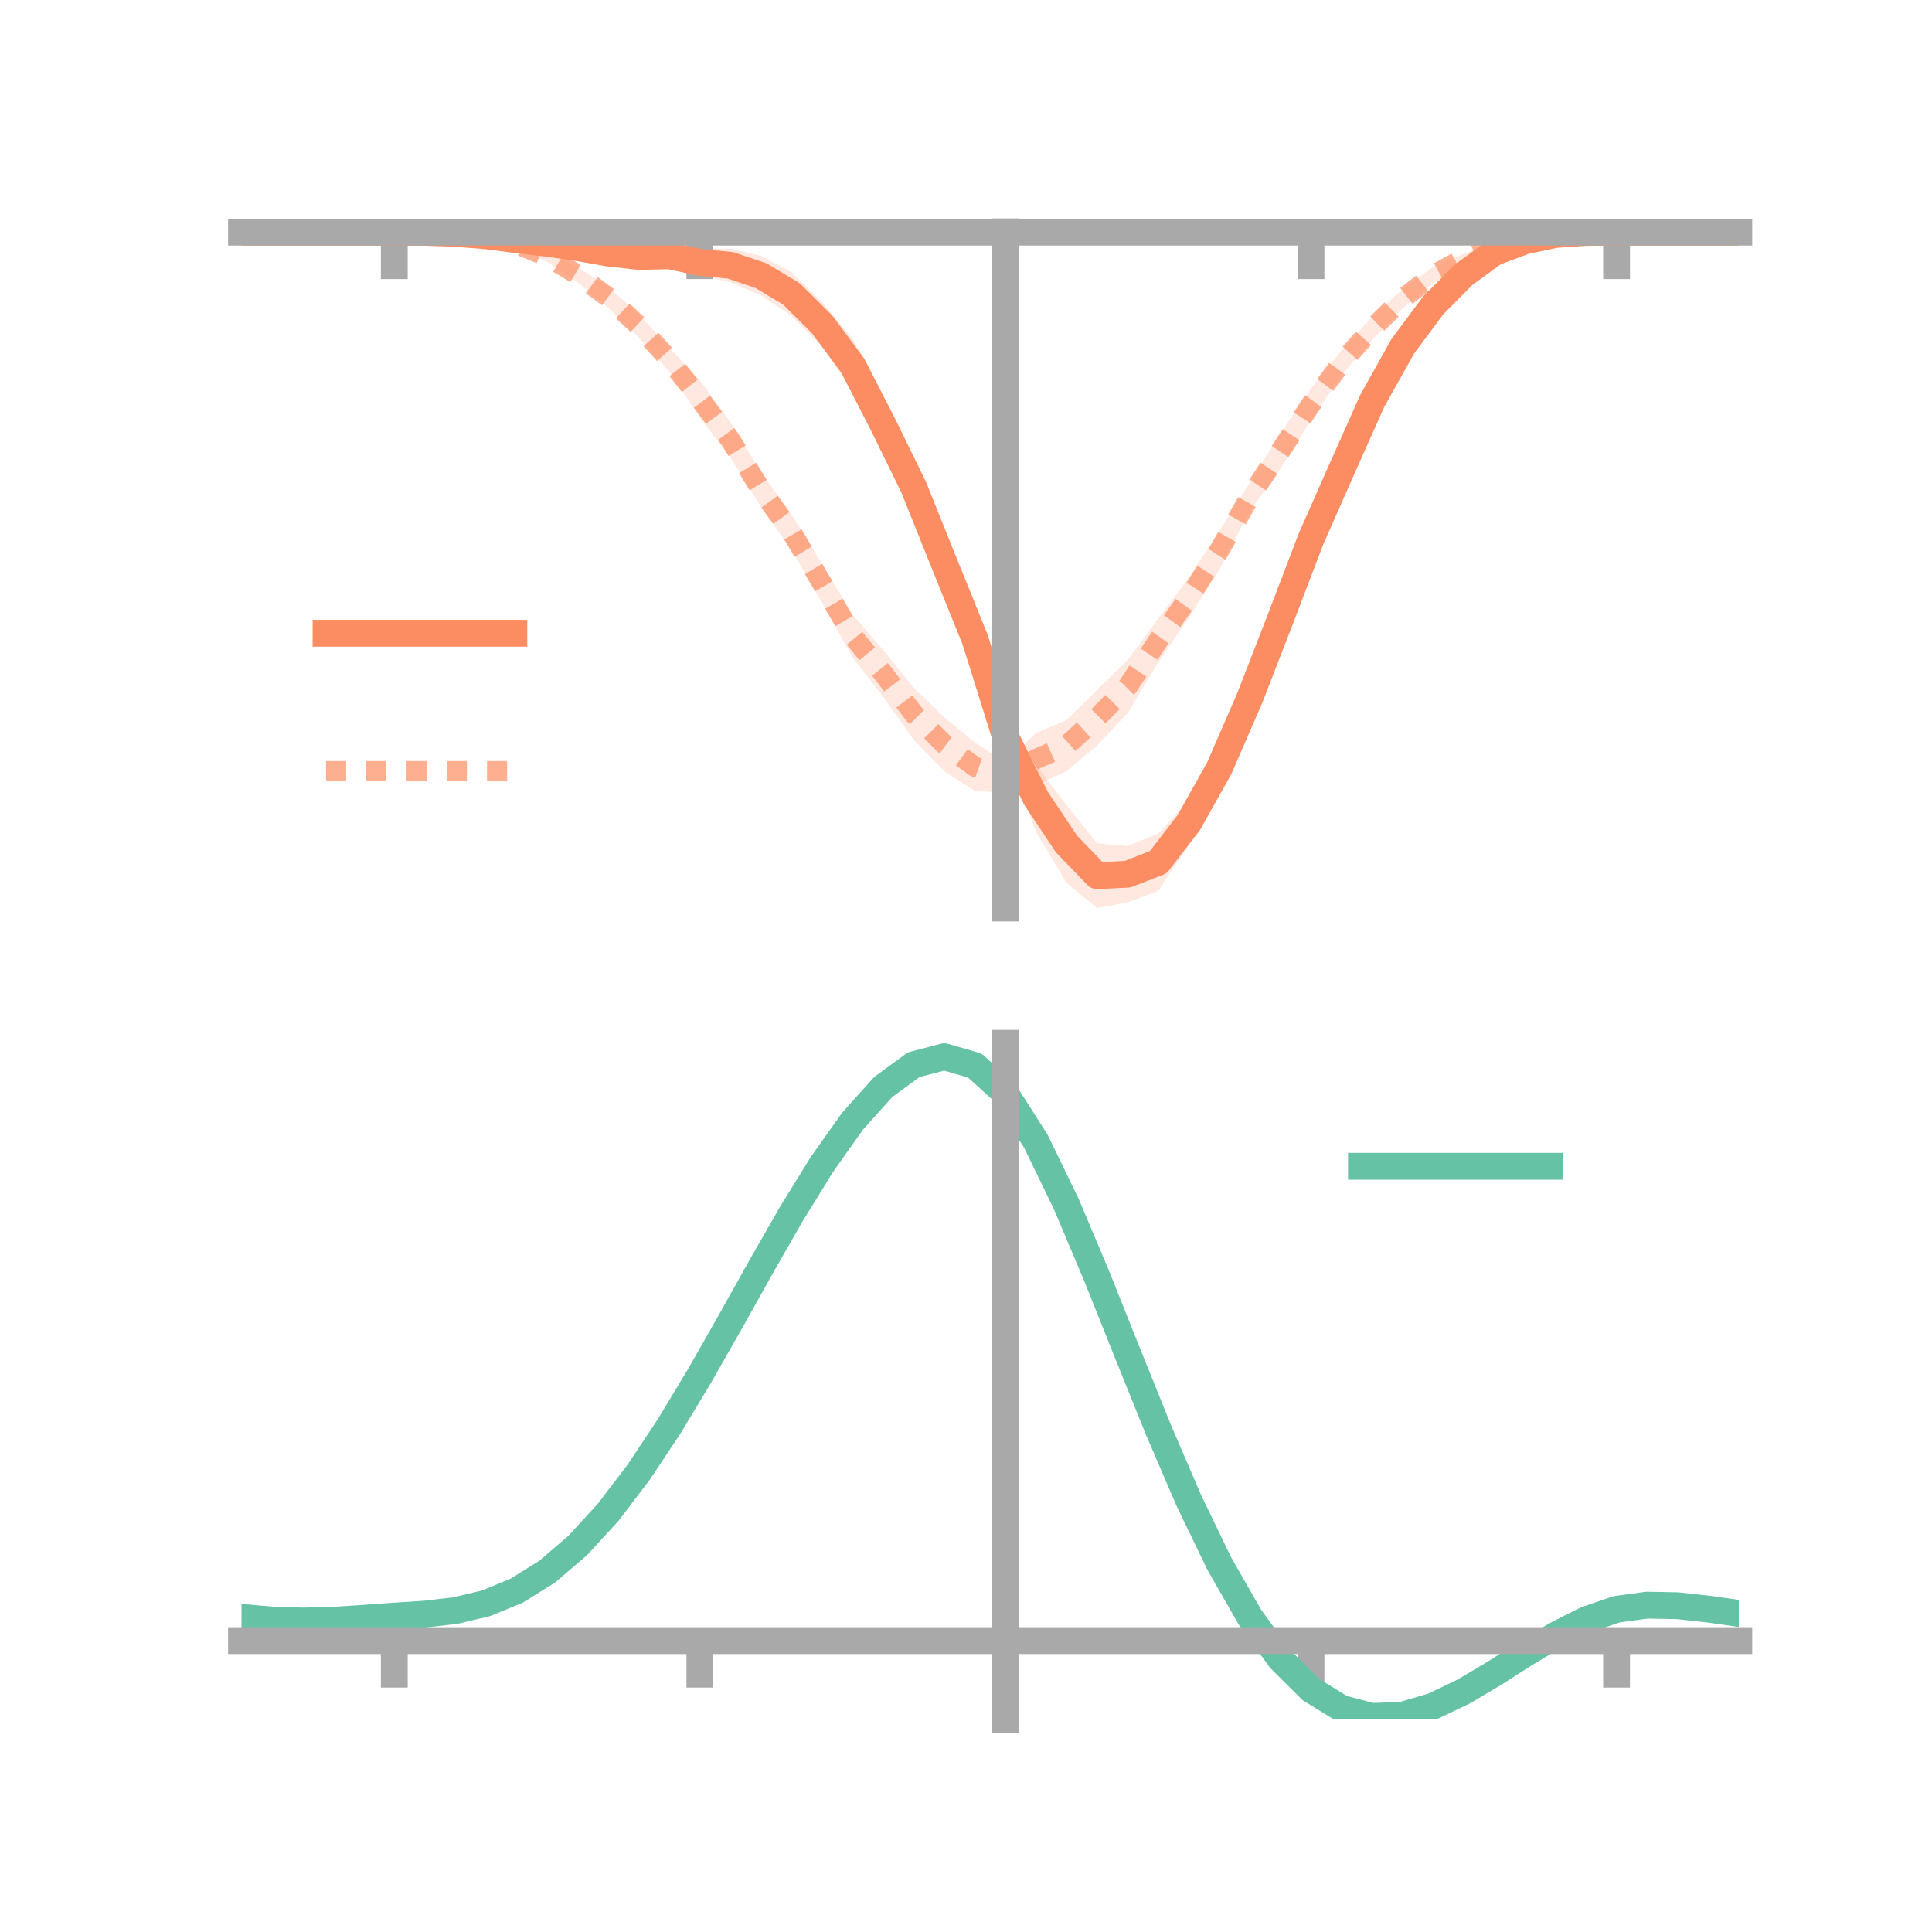 <?xml version="1.0" encoding="utf-8" standalone="no"?>
<!DOCTYPE svg PUBLIC "-//W3C//DTD SVG 1.1//EN"
  "http://www.w3.org/Graphics/SVG/1.1/DTD/svg11.dtd">
<!-- Created with matplotlib (https://matplotlib.org/) -->
<svg height="144pt" version="1.1" viewBox="0 0 144 144" width="144pt" xmlns="http://www.w3.org/2000/svg" xmlns:xlink="http://www.w3.org/1999/xlink">
 <defs>
  <style type="text/css">*{stroke-linecap:butt;stroke-linejoin:round;}</style>
 </defs>
 <g id="figure_1">
  <g id="patch_1">
   <path d="M 0 144 
L 144 144 
L 144 0 
L 0 0 
z
" style="fill:none;"/>
  </g>
  <g id="axes_1">
   <g id="patch_2">
    <path d="M 18 67.68 
L 129.6 67.68 
L 129.6 17.28 
L 18 17.28 
z
" style="fill:none;"/>
   </g>
   <g id="PolyCollection_1">
    <path clip-path="url(#p742021df00)" d="M 18 17.301 
L 18 17.301 
L 20.278 17.301 
L 22.555 17.301 
L 24.833 17.301 
L 27.11 17.301 
L 29.388 17.301 
L 31.665 17.28 
L 33.943 17.29 
L 36.22 17.37 
L 38.498 17.59 
L 40.776 17.778 
L 43.053 17.956 
L 45.331 18.209 
L 47.608 18.437 
L 49.886 18.218 
L 52.163 18.579 
L 54.441 18.52 
L 56.718 19.074 
L 58.996 20.28 
L 61.273 22.516 
L 63.551 25.285 
L 65.829 29.672 
L 68.106 34.222 
L 70.384 39.323 
L 72.661 44.879 
L 74.939 54.007 
L 77.216 57.003 
L 79.494 60.02 
L 81.771 62.861 
L 84.049 63.057 
L 86.327 62.131 
L 88.604 59.675 
L 90.882 55.433 
L 93.159 50.323 
L 95.437 44.619 
L 97.714 39.087 
L 99.992 34.006 
L 102.269 29.106 
L 104.547 25.065 
L 106.824 22.249 
L 109.102 20.056 
L 111.38 18.528 
L 113.657 17.743 
L 115.935 17.355 
L 118.212 17.29 
L 120.49 17.301 
L 122.767 17.301 
L 125.045 17.301 
L 127.322 17.301 
L 129.6 17.301 
L 129.6 17.301 
L 129.6 17.301 
L 127.322 17.301 
L 125.045 17.301 
L 122.767 17.301 
L 120.49 17.301 
L 118.212 17.356 
L 115.935 17.597 
L 113.657 18.172 
L 111.38 19.096 
L 109.102 20.877 
L 106.824 23.272 
L 104.547 26.583 
L 102.269 30.703 
L 99.992 36.018 
L 97.714 41.247 
L 95.437 47.649 
L 93.159 53.68 
L 90.882 59.06 
L 88.604 62.962 
L 86.327 66.405 
L 84.049 67.261 
L 81.771 67.68 
L 79.494 65.803 
L 77.216 61.999 
L 74.939 55.808 
L 72.661 50.354 
L 70.384 44.689 
L 68.106 38.431 
L 65.829 33.668 
L 63.551 29.188 
L 61.273 25.832 
L 58.996 23.549 
L 56.718 22.014 
L 54.441 21.032 
L 52.163 20.531 
L 49.886 19.911 
L 47.608 19.793 
L 45.331 19.511 
L 43.053 18.952 
L 40.776 18.486 
L 38.498 18.147 
L 36.22 17.77 
L 33.943 17.5 
L 31.665 17.346 
L 29.388 17.301 
L 27.11 17.301 
L 24.833 17.301 
L 22.555 17.301 
L 20.278 17.301 
L 18 17.301 
z
" style="fill:#fc8d62;fill-opacity:0.2;"/>
   </g>
   <g id="PolyCollection_2">
    <path clip-path="url(#p742021df00)" d="M 18 17.301 
L 18 17.301 
L 20.278 17.301 
L 22.555 17.301 
L 24.833 17.301 
L 27.11 17.301 
L 29.388 17.301 
L 31.665 17.276 
L 33.943 17.348 
L 36.22 17.471 
L 38.498 17.928 
L 40.776 18.719 
L 43.053 19.904 
L 45.331 21.387 
L 47.608 23.409 
L 49.886 25.927 
L 52.163 28.346 
L 54.441 31.463 
L 56.718 35.197 
L 58.996 38.349 
L 61.273 42.033 
L 63.551 45.804 
L 65.829 48.451 
L 68.106 51.27 
L 70.384 53.462 
L 72.661 55.352 
L 74.939 56.818 
L 77.216 54.635 
L 79.494 53.666 
L 81.771 51.421 
L 84.049 49.199 
L 86.327 46.109 
L 88.604 43.062 
L 90.882 39.586 
L 93.159 35.968 
L 95.437 32.276 
L 97.714 28.96 
L 99.992 26.122 
L 102.269 23.633 
L 104.547 21.55 
L 106.824 19.887 
L 109.102 18.929 
L 111.38 18.033 
L 113.657 17.579 
L 115.935 17.311 
L 118.212 17.285 
L 120.49 17.301 
L 122.767 17.301 
L 125.045 17.301 
L 127.322 17.301 
L 129.6 17.301 
L 129.6 17.301 
L 129.6 17.301 
L 127.322 17.301 
L 125.045 17.301 
L 122.767 17.301 
L 120.49 17.301 
L 118.212 17.358 
L 115.935 17.509 
L 113.657 17.99 
L 111.38 18.666 
L 109.102 19.6 
L 106.824 21.123 
L 104.547 22.983 
L 102.269 25.35 
L 99.992 27.971 
L 97.714 31.32 
L 95.437 34.943 
L 93.159 38.083 
L 90.882 42.464 
L 88.604 46.043 
L 86.327 49.376 
L 84.049 53.151 
L 81.771 55.559 
L 79.494 57.479 
L 77.216 58.516 
L 74.939 59.096 
L 72.661 58.958 
L 70.384 57.49 
L 68.106 55.152 
L 65.829 51.934 
L 63.551 48.998 
L 61.273 44.926 
L 58.996 40.971 
L 56.718 37.798 
L 54.441 34.095 
L 52.163 31.114 
L 49.886 27.69 
L 47.608 25.164 
L 45.331 22.935 
L 43.053 21.043 
L 40.776 19.517 
L 38.498 18.461 
L 36.22 17.849 
L 33.943 17.544 
L 31.665 17.343 
L 29.388 17.301 
L 27.11 17.301 
L 24.833 17.301 
L 22.555 17.301 
L 20.278 17.301 
L 18 17.301 
z
" style="fill:#fc8d62;fill-opacity:0.2;"/>
   </g>
   <g id="matplotlib.axis_1">
    <g id="xtick_1">
     <g id="line2d_1">
      <defs>
       <path d="M 0 0 
L 0 3.5 
" id="m52b14a1626" style="stroke:#a9a9a9;stroke-width:2;"/>
      </defs>
      <g>
       <use style="fill:#a9a9a9;stroke:#a9a9a9;stroke-width:2;" x="29.388" xlink:href="#m52b14a1626" y="17.301"/>
      </g>
     </g>
    </g>
    <g id="xtick_2">
     <g id="line2d_2">
      <g>
       <use style="fill:#a9a9a9;stroke:#a9a9a9;stroke-width:2;" x="52.163" xlink:href="#m52b14a1626" y="17.301"/>
      </g>
     </g>
    </g>
    <g id="xtick_3">
     <g id="line2d_3">
      <g>
       <use style="fill:#a9a9a9;stroke:#a9a9a9;stroke-width:2;" x="74.939" xlink:href="#m52b14a1626" y="17.301"/>
      </g>
     </g>
    </g>
    <g id="xtick_4">
     <g id="line2d_4">
      <g>
       <use style="fill:#a9a9a9;stroke:#a9a9a9;stroke-width:2;" x="97.714" xlink:href="#m52b14a1626" y="17.301"/>
      </g>
     </g>
    </g>
    <g id="xtick_5">
     <g id="line2d_5">
      <g>
       <use style="fill:#a9a9a9;stroke:#a9a9a9;stroke-width:2;" x="120.49" xlink:href="#m52b14a1626" y="17.301"/>
      </g>
     </g>
    </g>
   </g>
   <g id="matplotlib.axis_2"/>
   <g id="line2d_6">
    <path clip-path="url(#p742021df00)" d="M 18 17.301 
L 20.278 17.301 
L 22.555 17.301 
L 24.833 17.301 
L 27.11 17.301 
L 29.388 17.301 
L 31.665 17.313 
L 33.943 17.395 
L 36.22 17.57 
L 38.498 17.868 
L 40.776 18.132 
L 43.053 18.454 
L 45.331 18.86 
L 47.608 19.115 
L 49.886 19.065 
L 52.163 19.555 
L 54.441 19.776 
L 56.718 20.544 
L 58.996 21.914 
L 61.273 24.174 
L 63.551 27.236 
L 65.829 31.67 
L 68.106 36.326 
L 70.384 42.006 
L 72.661 47.617 
L 74.939 54.907 
L 77.216 59.501 
L 79.494 62.911 
L 81.771 65.271 
L 84.049 65.159 
L 86.327 64.268 
L 88.604 61.318 
L 90.882 57.247 
L 93.159 52.001 
L 95.437 46.134 
L 97.714 40.167 
L 99.992 35.012 
L 102.269 29.904 
L 104.547 25.824 
L 106.824 22.76 
L 109.102 20.467 
L 111.38 18.812 
L 113.657 17.958 
L 115.935 17.476 
L 118.212 17.323 
L 120.49 17.301 
L 122.767 17.301 
L 125.045 17.301 
L 127.322 17.301 
L 129.6 17.301 
" style="fill:none;stroke:#fc8d62;stroke-linecap:square;stroke-width:2;"/>
   </g>
   <g id="line2d_7">
    <path clip-path="url(#p742021df00)" d="M 18 17.301 
L 20.278 17.301 
L 22.555 17.301 
L 24.833 17.301 
L 27.11 17.301 
L 29.388 17.301 
L 31.665 17.309 
L 33.943 17.446 
L 36.22 17.66 
L 38.498 18.194 
L 40.776 19.118 
L 43.053 20.474 
L 45.331 22.161 
L 47.608 24.287 
L 49.886 26.808 
L 52.163 29.73 
L 54.441 32.779 
L 56.718 36.498 
L 58.996 39.66 
L 61.273 43.48 
L 63.551 47.401 
L 65.829 50.192 
L 68.106 53.211 
L 70.384 55.476 
L 72.661 57.155 
L 74.939 57.957 
L 77.216 56.576 
L 79.494 55.573 
L 81.771 53.49 
L 84.049 51.175 
L 86.327 47.743 
L 88.604 44.552 
L 90.882 41.025 
L 93.159 37.026 
L 95.437 33.61 
L 97.714 30.14 
L 99.992 27.046 
L 102.269 24.492 
L 104.547 22.266 
L 106.824 20.505 
L 109.102 19.265 
L 111.38 18.349 
L 113.657 17.784 
L 115.935 17.41 
L 118.212 17.321 
L 120.49 17.301 
L 122.767 17.301 
L 125.045 17.301 
L 127.322 17.301 
L 129.6 17.301 
" style="fill:none;stroke:#fc8d62;stroke-dasharray:1.5,1.5;stroke-dashoffset:0;stroke-opacity:0.7;stroke-width:1.5;"/>
   </g>
   <g id="patch_3">
    <path d="M 74.939 67.68 
L 74.939 17.28 
" style="fill:none;stroke:#a9a9a9;stroke-linecap:square;stroke-linejoin:miter;stroke-width:2;"/>
   </g>
   <g id="patch_4">
    <path d="M 129.6 67.68 
L 129.6 17.28 
" style="fill:none;"/>
   </g>
   <g id="patch_5">
    <path d="M 18 17.301 
L 129.6 17.301 
" style="fill:none;stroke:#a9a9a9;stroke-linecap:square;stroke-linejoin:miter;stroke-width:2;"/>
   </g>
   <g id="patch_6">
    <path d="M 18 17.28 
L 129.6 17.28 
" style="fill:none;"/>
   </g>
   <g id="legend_1">
    <g id="line2d_8">
     <path d="M 24.3 47.2 
L 38.3 47.2 
" style="fill:none;stroke:#fc8d62;stroke-linecap:square;stroke-width:2;"/>
    </g>
    <g id="line2d_9"/>
    <g id="text_1">
     <!--   -->
     <g transform="translate(43.9 49.65)scale(0.07 -0.07)">
      <defs>
       <path id="DejaVuSans-32"/>
      </defs>
      <use xlink:href="#DejaVuSans-32"/>
     </g>
    </g>
    <g id="line2d_10">
     <path d="M 24.3 57.474 
L 38.3 57.474 
" style="fill:none;stroke:#fc8d62;stroke-dasharray:1.5,1.5;stroke-dashoffset:0;stroke-opacity:0.7;stroke-width:1.5;"/>
    </g>
    <g id="line2d_11"/>
    <g id="text_2">
     <!--   -->
     <g transform="translate(43.9 59.924)scale(0.07 -0.07)">
      <use xlink:href="#DejaVuSans-32"/>
     </g>
    </g>
   </g>
  </g>
  <g id="axes_2">
   <g id="patch_7">
    <path d="M 18 128.16 
L 129.6 128.16 
L 129.6 77.76 
L 18 77.76 
z
" style="fill:none;"/>
   </g>
   <g id="PolyCollection_3">
    <path clip-path="url(#pb94171011f)" d="M 18 120.592 
L 18 120.508 
L 20.278 120.717 
L 22.555 120.79 
L 24.833 120.729 
L 27.11 120.576 
L 29.388 120.403 
L 31.665 120.25 
L 33.943 119.98 
L 36.22 119.433 
L 38.498 118.484 
L 40.776 117.041 
L 43.053 115.052 
L 45.331 112.509 
L 47.608 109.443 
L 49.886 105.922 
L 52.163 102.046 
L 54.441 97.945 
L 56.718 93.774 
L 58.996 89.705 
L 61.273 85.931 
L 63.551 82.648 
L 65.829 80.058 
L 68.106 78.364 
L 70.384 77.76 
L 72.661 78.431 
L 74.939 80.544 
L 77.216 84.178 
L 79.494 88.955 
L 81.771 94.442 
L 84.049 100.233 
L 86.327 105.971 
L 88.604 111.358 
L 90.882 116.159 
L 93.159 120.206 
L 95.437 123.396 
L 97.714 125.688 
L 99.992 127.104 
L 102.269 127.712 
L 104.547 127.62 
L 106.824 126.963 
L 109.102 125.889 
L 111.38 124.56 
L 113.657 123.137 
L 115.935 121.778 
L 118.212 120.636 
L 120.49 119.862 
L 122.767 119.554 
L 125.045 119.605 
L 127.322 119.864 
L 129.6 120.2 
L 129.6 120.311 
L 129.6 120.311 
L 127.322 120 
L 125.045 119.76 
L 122.767 119.72 
L 120.49 120.034 
L 118.212 120.819 
L 115.935 121.991 
L 113.657 123.398 
L 111.38 124.875 
L 109.102 126.255 
L 106.824 127.368 
L 104.547 128.052 
L 102.269 128.16 
L 99.992 127.567 
L 97.714 126.179 
L 95.437 123.944 
L 93.159 120.85 
L 90.882 116.937 
L 88.604 112.297 
L 86.327 107.09 
L 84.049 101.538 
L 81.771 95.929 
L 79.494 90.61 
L 77.216 85.976 
L 74.939 82.453 
L 72.661 80.409 
L 70.384 79.763 
L 68.106 80.349 
L 65.829 81.98 
L 63.551 84.466 
L 61.273 87.611 
L 58.996 91.219 
L 56.718 95.1 
L 54.441 99.074 
L 52.163 102.974 
L 49.886 106.658 
L 47.608 110.003 
L 45.331 112.918 
L 43.053 115.343 
L 40.776 117.251 
L 38.498 118.647 
L 36.22 119.573 
L 33.943 120.106 
L 31.665 120.365 
L 29.388 120.506 
L 27.11 120.664 
L 24.833 120.799 
L 22.555 120.848 
L 20.278 120.78 
L 18 120.592 
z
" style="fill:#66c2a5;fill-opacity:0.2;"/>
   </g>
   <g id="matplotlib.axis_3">
    <g id="xtick_6">
     <g id="line2d_12">
      <g>
       <use style="fill:#a9a9a9;stroke:#a9a9a9;stroke-width:2;" x="29.388" xlink:href="#m52b14a1626" y="122.284"/>
      </g>
     </g>
    </g>
    <g id="xtick_7">
     <g id="line2d_13">
      <g>
       <use style="fill:#a9a9a9;stroke:#a9a9a9;stroke-width:2;" x="52.163" xlink:href="#m52b14a1626" y="122.284"/>
      </g>
     </g>
    </g>
    <g id="xtick_8">
     <g id="line2d_14">
      <g>
       <use style="fill:#a9a9a9;stroke:#a9a9a9;stroke-width:2;" x="74.939" xlink:href="#m52b14a1626" y="122.284"/>
      </g>
     </g>
    </g>
    <g id="xtick_9">
     <g id="line2d_15">
      <g>
       <use style="fill:#a9a9a9;stroke:#a9a9a9;stroke-width:2;" x="97.714" xlink:href="#m52b14a1626" y="122.284"/>
      </g>
     </g>
    </g>
    <g id="xtick_10">
     <g id="line2d_16">
      <g>
       <use style="fill:#a9a9a9;stroke:#a9a9a9;stroke-width:2;" x="120.49" xlink:href="#m52b14a1626" y="122.284"/>
      </g>
     </g>
    </g>
   </g>
   <g id="matplotlib.axis_4"/>
   <g id="line2d_17">
    <path clip-path="url(#pb94171011f)" d="M 18 120.55 
L 20.278 120.749 
L 22.555 120.819 
L 24.833 120.764 
L 27.11 120.62 
L 29.388 120.454 
L 31.665 120.308 
L 33.943 120.043 
L 36.22 119.503 
L 38.498 118.566 
L 40.776 117.146 
L 43.053 115.198 
L 45.331 112.714 
L 47.608 109.723 
L 49.886 106.29 
L 52.163 102.51 
L 54.441 98.51 
L 56.718 94.437 
L 58.996 90.462 
L 61.273 86.771 
L 63.551 83.557 
L 65.829 81.019 
L 68.106 79.356 
L 70.384 78.762 
L 72.661 79.42 
L 74.939 81.499 
L 77.216 85.077 
L 79.494 89.782 
L 81.771 95.186 
L 84.049 100.886 
L 86.327 106.531 
L 88.604 111.828 
L 90.882 116.548 
L 93.159 120.528 
L 95.437 123.67 
L 97.714 125.934 
L 99.992 127.335 
L 102.269 127.936 
L 104.547 127.836 
L 106.824 127.165 
L 109.102 126.072 
L 111.38 124.718 
L 113.657 123.267 
L 115.935 121.884 
L 118.212 120.728 
L 120.49 119.948 
L 122.767 119.637 
L 125.045 119.682 
L 127.322 119.932 
L 129.6 120.255 
" style="fill:none;stroke:#66c2a5;stroke-linecap:square;stroke-width:2;"/>
   </g>
   <g id="patch_8">
    <path d="M 74.939 128.16 
L 74.939 77.76 
" style="fill:none;stroke:#a9a9a9;stroke-linecap:square;stroke-linejoin:miter;stroke-width:2;"/>
   </g>
   <g id="patch_9">
    <path d="M 129.6 128.16 
L 129.6 77.76 
" style="fill:none;"/>
   </g>
   <g id="patch_10">
    <path d="M 18 122.284 
L 129.6 122.284 
" style="fill:none;stroke:#a9a9a9;stroke-linecap:square;stroke-linejoin:miter;stroke-width:2;"/>
   </g>
   <g id="patch_11">
    <path d="M 18 77.76 
L 129.6 77.76 
" style="fill:none;"/>
   </g>
   <g id="legend_2">
    <g id="line2d_18">
     <path d="M 101.475 86.929 
L 115.475 86.929 
" style="fill:none;stroke:#66c2a5;stroke-linecap:square;stroke-width:2;"/>
    </g>
    <g id="line2d_19"/>
    <g id="text_3">
     <!--   -->
     <g transform="translate(121.075 89.379)scale(0.07 -0.07)">
      <use xlink:href="#DejaVuSans-32"/>
     </g>
    </g>
   </g>
  </g>
 </g>
 <defs>
  <clipPath id="p742021df00">
   <rect height="50.4" width="111.6" x="18" y="17.28"/>
  </clipPath>
  <clipPath id="pb94171011f">
   <rect height="50.4" width="111.6" x="18" y="77.76"/>
  </clipPath>
 </defs>
</svg>
